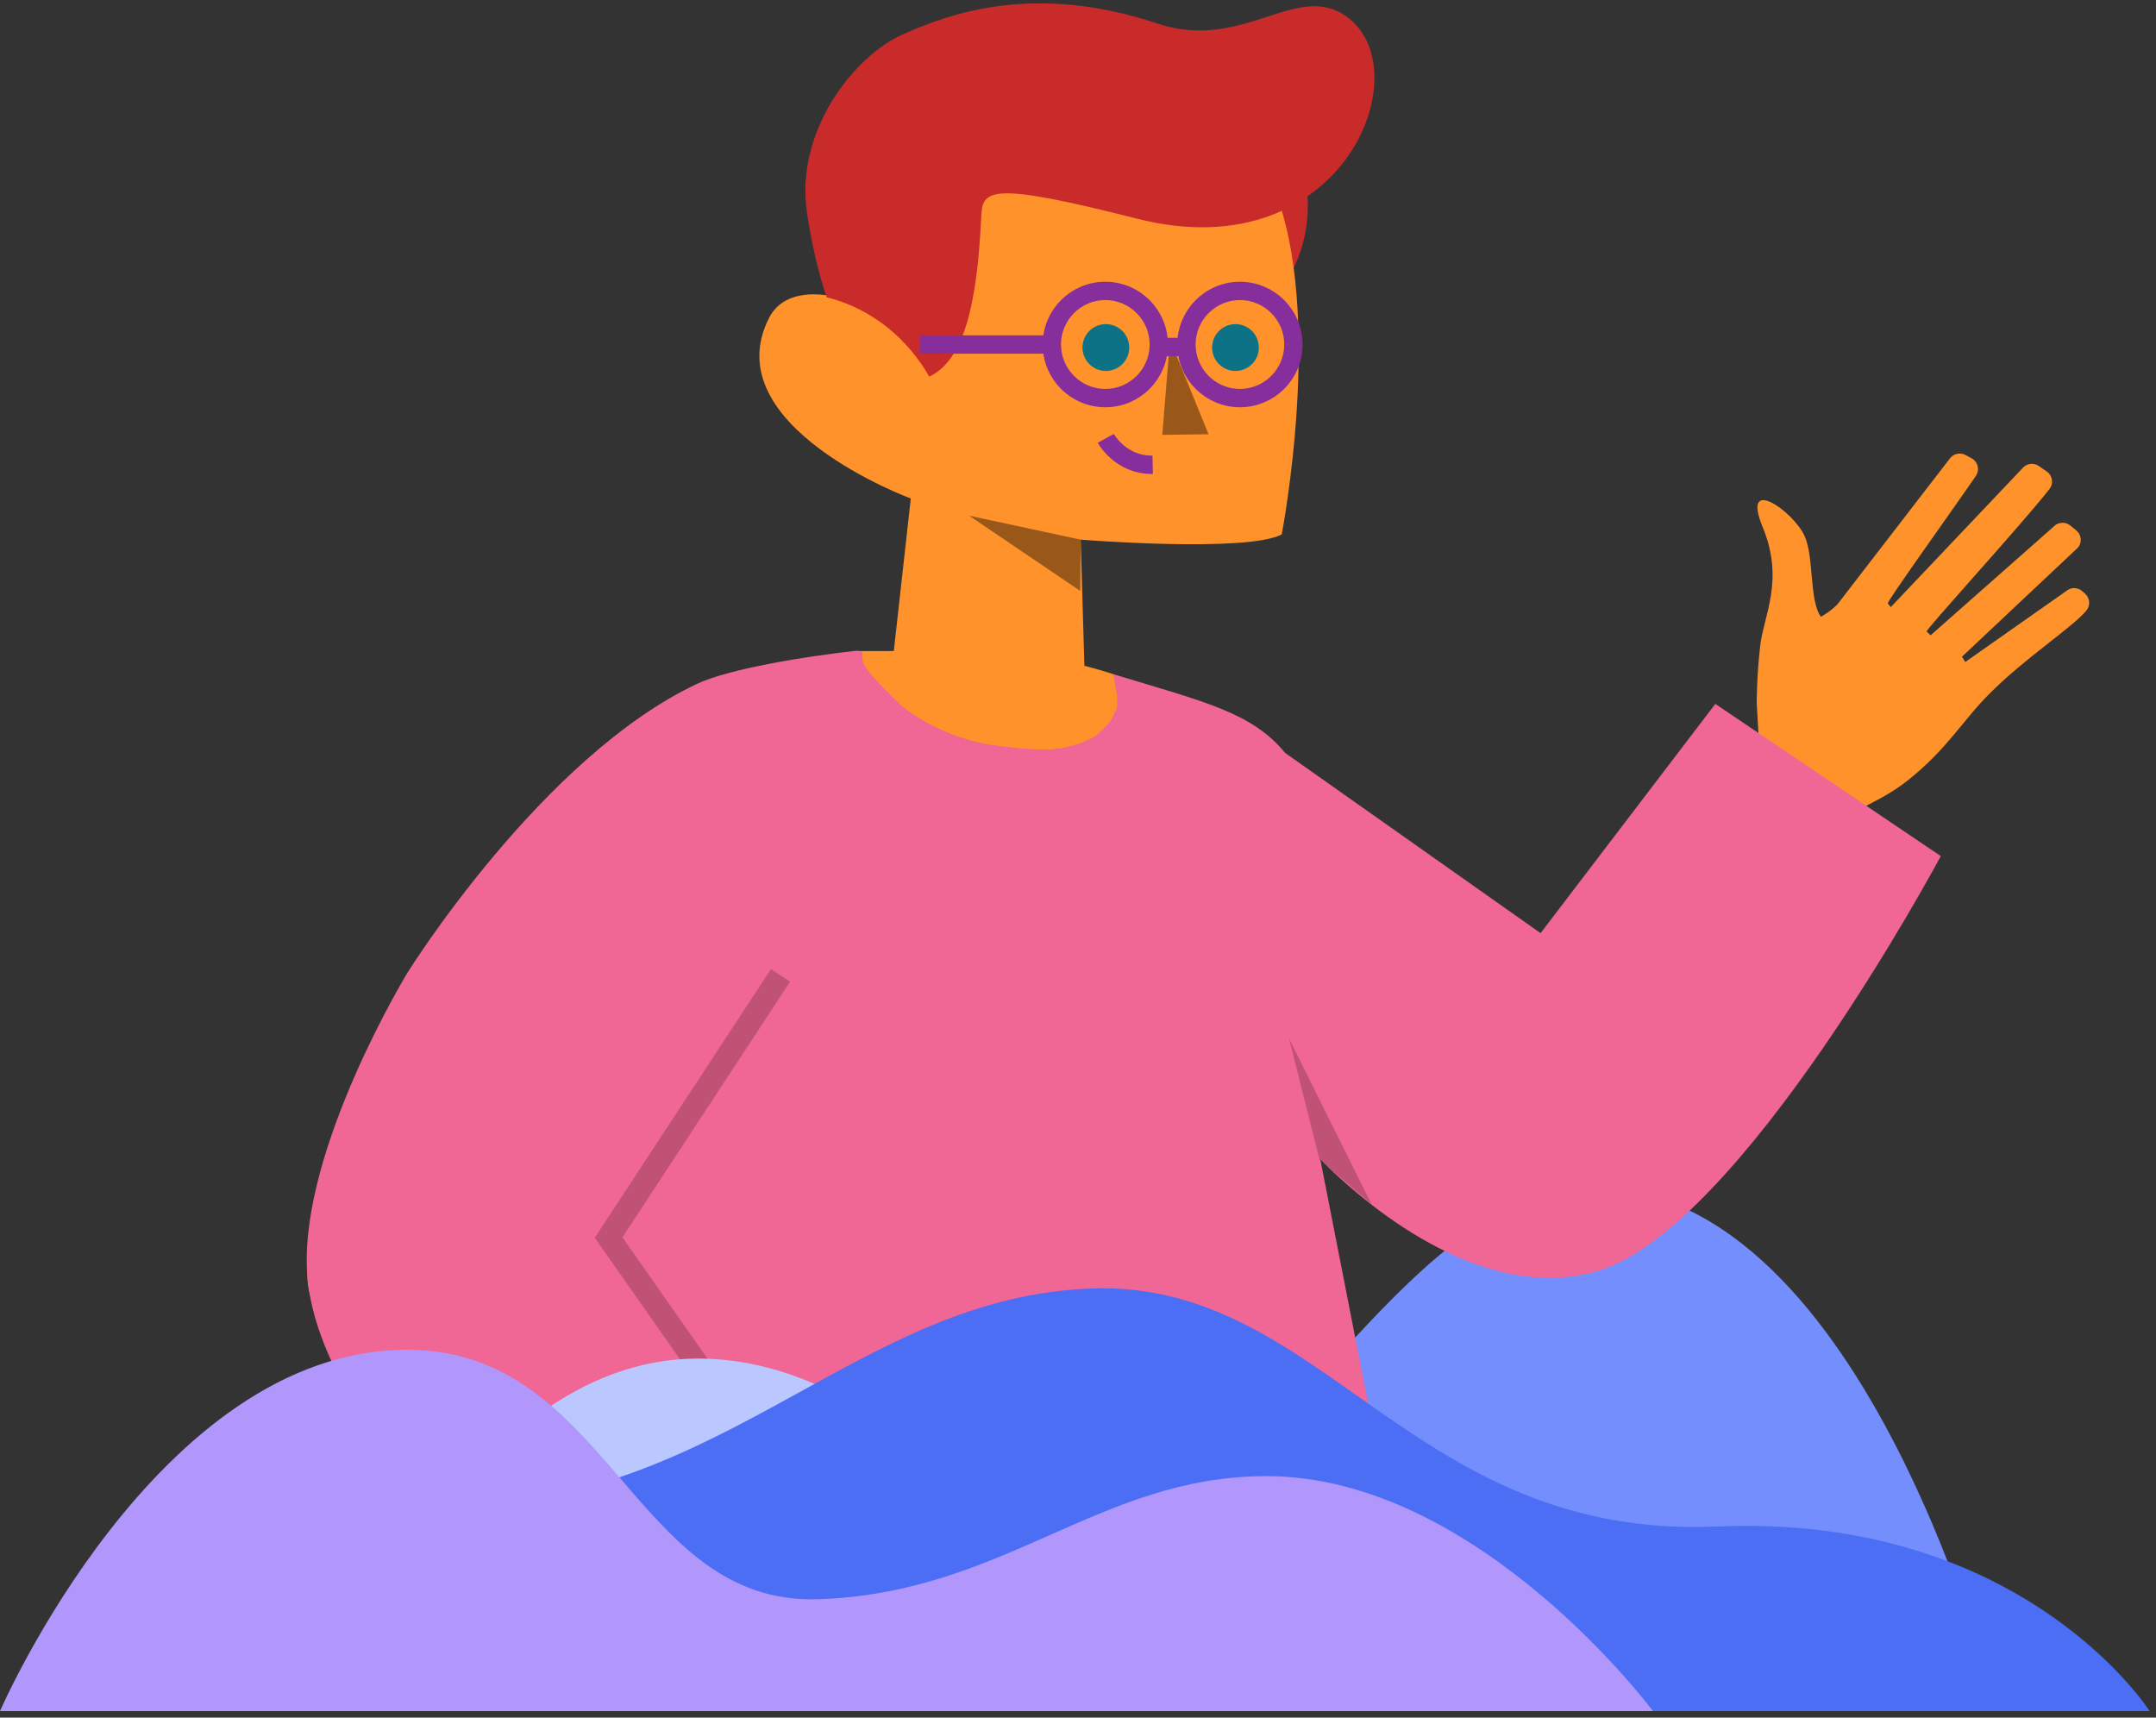 <?xml version="1.0" encoding="UTF-8" standalone="no"?><!DOCTYPE svg PUBLIC "-//W3C//DTD SVG 1.1//EN" "http://www.w3.org/Graphics/SVG/1.1/DTD/svg11.dtd"><svg width="100%" height="100%" viewBox="0 0 295 235" version="1.1" xmlns="http://www.w3.org/2000/svg" xmlns:xlink="http://www.w3.org/1999/xlink" xml:space="preserve" xmlns:serif="http://www.serif.com/" style="fill-rule:evenodd;clip-rule:evenodd;"><rect x="0" y="0" width="295" height="235" fill="#333333" stroke="none"/><rect id="ArtBoard3" x="0" y="0" width="294.129" height="234.568" style="fill:none;"/><clipPath id="_clip1"><rect x="0" y="0" width="294.129" height="234.568"/></clipPath><g clip-path="url(#_clip1)"><g><path d="M273.192,234.109l-187.81,0c0,0 12.205,-46.963 37.525,-46.963c15.912,0 22.311,16.604 37.089,16.604c14.777,0 33.553,-41.302 57.728,-41.302c37.813,0 55.468,71.661 55.468,71.661" style="fill:#748ffd;"/><g><path d="M240.676,101.563l-0.313,-5.439c-0,-0 0.006,-3.785 0.495,-7.871c0.489,-4.086 3.309,-8.918 0.326,-16.131c-2.983,-7.207 4.148,-2.231 5.727,1.197c1.316,2.858 0.621,8.867 2.238,11.067c1.366,-0.746 2.274,-1.717 2.274,-1.717l15.373,-19.941c0.495,-0.67 1.41,-0.871 2.143,-0.476l0.827,0.451c0.871,0.476 1.147,1.592 0.589,2.407c-3.002,4.405 -12.301,17.327 -12.051,17.459l0.408,0.495l18.054,-19.039c0.564,-0.633 1.51,-0.745 2.206,-0.263l1.084,0.752c0.79,0.545 0.959,1.636 0.37,2.388c-3.591,4.637 -17.064,19.358 -16.807,19.502l0.538,0.52l16.808,-14.846c0.595,-0.664 1.61,-0.739 2.3,-0.182l0.821,0.671c0.72,0.583 0.827,1.642 0.238,2.356l-15.874,14.928l0.458,0.72l13.78,-9.682c0.633,-0.564 1.586,-0.564 2.225,-0.006l0.382,0.345c0.677,0.601 0.752,1.635 0.163,2.331c-2.018,2.387 -8.285,6.386 -13.21,11.318c-3.823,3.829 -5.697,7.457 -11.036,11.756c-2.256,1.824 -4.268,2.776 -6.185,3.785l-14.351,-8.855Zm-123.899,-12.48c-0,-0 10.62,-0.021 18.285,-0.046c7.664,-0.027 17.302,3.214 17.302,3.214c0,-0 5.015,11.328 -12.406,10.302c-17.422,-1.027 -23.181,-13.47 -23.181,-13.47Zm-74.704,85.766c-0.386,-14.269 16.615,-39.926 16.615,-39.926l29.759,13.316l-12.245,26.224l33.67,47.195l-13.861,11.352c0,0 -53.483,-41.338 -53.938,-58.161Z" style="fill:#ff922b;"/><path d="M105.844,201.087l8.28,11.169l-24.938,21.853c-0,0 -45.765,-33.721 -47.178,-60.16c-0.9,-16.84 13.755,-40.879 13.755,-40.879c0,0 18.394,-29.554 39.657,-39.528c4.364,-2.047 14.943,-3.755 21.357,-4.459c1.965,-0.216 0.79,0.554 1.465,1.857c0.705,1.362 2.851,3.379 4.336,4.887c3.09,3.139 9.18,5.516 12.452,6.002c2.493,0.371 7.31,0.946 9.628,0.633c2.318,-0.313 4.838,-1.365 5.511,-1.99c0.673,-0.624 1.675,-1.406 2.195,-2.611c0.52,-1.204 0.493,-0.859 0.493,-1.97c0,-1.111 -0.057,-0.947 -0.165,-1.476c-0.108,-0.528 -0.108,-0.846 -0.172,-1.119c-0.282,-1.21 -0.156,-1.045 -0.156,-1.045c12.552,3.811 18.91,5.221 23.483,10.766l34.945,24.654l23.911,-31.365l30.851,20.824c-0,0 -27.316,51.162 -47.113,56.819c-15.947,4.556 -32.102,-9.614 -37.782,-15.297l6.749,34.441c1.081,5.946 -4.098,8.197 -8.713,7.986l-72.851,0.008Z" style="fill:#f06694;"/><path d="M180.553,158.672l-4.177,-16.593l11.278,22.677l-7.101,-6.084Z" style="fill-opacity:0.2;"/><path d="M102.747,197.087l-19.475,-27.766l23.525,-35.865" style="fill:none;fill-rule:nonzero;stroke:#000;stroke-opacity:0.2;stroke-width:3.13px;"/></g><g><path d="M178.947,28.079c-0,8.985 -5.777,16.267 -12.903,16.267c-7.124,0 -12.901,-7.282 -12.901,-16.267c-0,-8.984 5.777,-16.266 12.901,-16.266c7.126,-0 12.903,7.282 12.903,16.266" style="fill:#c92b2b;"/><path d="M148.415,92.52l-0.54,-18.683c0,-0 22.652,1.808 27.499,-0.715c-0,-0 5.922,-30.583 -1.142,-47.519l-0.143,-0.659l-47.803,-5.604l-2.68,27.492c-1.61,-4.76 -14.9,-10.158 -18.374,-3.341c-7.528,14.77 19.39,24.716 19.39,24.716l-2.734,24.537" style="fill:#ff922b;"/><path d="M147.875,73.837l-15.275,-3.283l15.202,10.292l0.073,-7.009Z" style="fill-opacity:0.4;"/><path d="M160.086,46.483l5.278,12.933l-6.326,0.081l1.048,-13.014Z" style="fill-opacity:0.4;"/><path d="M154.457,46.981c0.315,1.741 -0.84,3.409 -2.577,3.723c-1.738,0.316 -3.402,-0.841 -3.716,-2.583c-0.315,-1.741 0.839,-3.408 2.577,-3.723c1.738,-0.315 3.401,0.841 3.716,2.583" style="fill:#0d7285;"/><path d="M172.194,46.981c0.315,1.741 -0.839,3.409 -2.577,3.723c-1.738,0.316 -3.402,-0.841 -3.716,-2.583c-0.314,-1.741 0.839,-3.408 2.578,-3.723c1.738,-0.315 3.401,0.841 3.715,2.583" style="fill:#0d7285;"/><path d="M134.249,29.799c0.177,-3.807 0.707,-5.121 21.314,0.117c28.809,7.322 39.377,-21.5 28.016,-28.084c-3.149,-1.823 -6.425,-0.762 -10.202,0.462c-4.2,1.36 -9.019,2.921 -14.969,0.938c-16.806,-5.599 -28.288,-1.474 -34.947,1.502c-6.579,2.941 -14.723,13.184 -13.037,24.41c0.629,4.195 1.524,8.139 2.698,11.54c2.943,0.695 9.501,3.066 14.034,10.841c4.607,-2.18 6.522,-9.42 7.093,-21.726Z" style="fill:#c92b2b;"/><path d="M151.298,59.978c-0,-0 2.031,3.699 6.421,3.611l-6.421,-3.611Z" style="fill:#fff;"/><path d="M151.298,59.978c-0,-0 2.031,3.699 6.421,3.611" style="fill:none;fill-rule:nonzero;stroke:#862e9c;stroke-width:2.51px;"/><path d="M158.553,47.136c-0,4.048 -3.276,7.33 -7.316,7.33c-4.04,0 -7.316,-3.282 -7.316,-7.33c0,-4.049 3.276,-7.332 7.316,-7.332c4.04,0 7.316,3.283 7.316,7.332Z" style="fill:none;stroke:#862e9c;stroke-width:2.51px;"/><path d="M176.973,47.136c0,4.048 -3.275,7.33 -7.315,7.33c-4.041,0 -7.316,-3.282 -7.316,-7.33c-0,-4.049 3.275,-7.332 7.316,-7.332c4.04,0 7.315,3.283 7.315,7.332Z" style="fill:none;stroke:#862e9c;stroke-width:2.51px;"/><path d="M161.746,47.475l-3.163,0" style="fill:none;fill-rule:nonzero;stroke:#862e9c;stroke-width:2.51px;"/><path d="M143.921,47.136l-18.071,-0" style="fill:none;fill-rule:nonzero;stroke:#862e9c;stroke-width:2.51px;"/></g><path d="M44.927,234.109l184.743,0c-0,0 -15.165,-31.446 -38.501,-31.446c-13.674,0 -22.891,11.118 -38.053,11.118c-15.162,0 -31.462,-27.902 -57.617,-27.902c-32.564,0 -50.572,48.23 -50.572,48.23" style="fill:#bbc7ff;"/><path d="M14.844,234.109c0,0 9.946,-26.651 47.48,-27.861c37.533,-1.211 55.166,-28.744 86.95,-29.954c31.783,-1.21 43.743,34.379 85.675,32.563c41.931,-1.815 59.18,25.252 59.18,25.252l-279.285,0Z" style="fill:#4c6ef5;"/><path d="M-0,234.109c-0,0 21.45,-49.433 55.677,-49.433c27.761,-0 30.859,34.995 56.307,34.132c25.448,-0.863 38.346,-16.845 61.301,-16.845c28.963,-0 52.883,32.146 52.883,32.146l-226.168,0Z" style="fill:#b197fc;"/></g></g></svg>